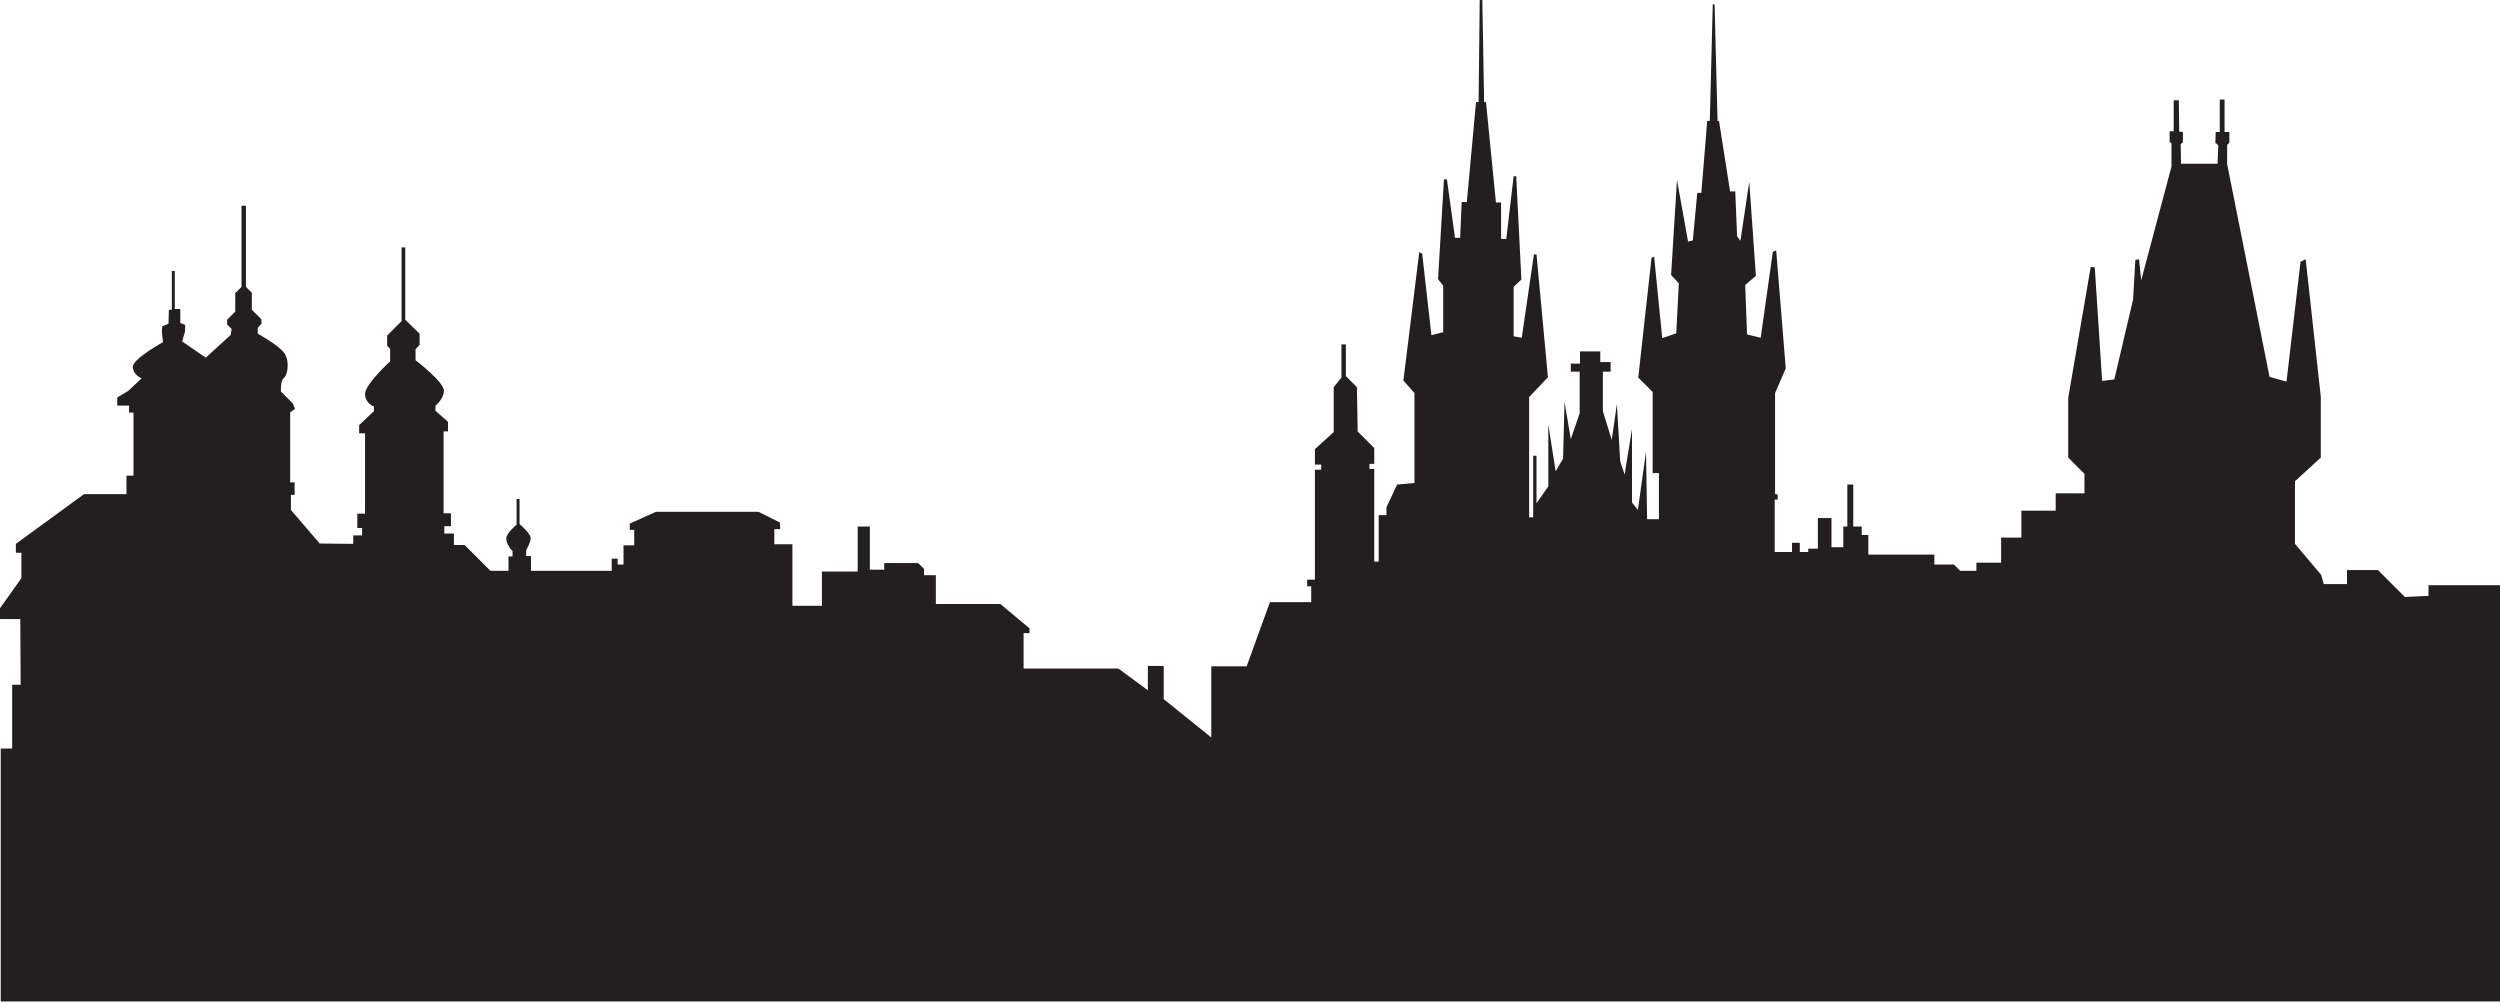 <?xml version="1.0" encoding="utf-8"?>
<!-- Generator: Adobe Illustrator 21.0.0, SVG Export Plug-In . SVG Version: 6.00 Build 0)  -->
<svg version="1.1" id="Layer_1" xmlns="http://www.w3.org/2000/svg" xmlns:xlink="http://www.w3.org/1999/xlink" x="0px" y="0px"
	 viewBox="0 0 678 272" style="enable-background:new 0 0 678 272;" xml:space="preserve">
<style type="text/css">
	.st0{fill:#231F20;}
</style>
<path class="st0" d="M658.6,158.7v2.9l-6.4,0.3l-7.3-7.3h-8.4v3.8h-6.3l-0.7-2.5l-7.1-8.4v-17l7-6.4v-16.5l-4.1-37.3l-1.4,0.7
	l-3.8,32.5l-4.6-1.3l-11.5-57.7v-5.2l0.6-0.6l0-2.9h-1.3l0-8.8h-1.3v8.8h-1.1l-0.1,2.9l0.8,0.7l-0.2,5h-9.9l-0.1-5.3l0.6-0.5l0-2.8
	l-1-0.1l-0.1-8.5h-1.4v8.4l-1.1,0v2.8l0.5,0.5v6.3L580.7,76l-0.6-5.7l-1,0.2l-0.6,10.7l-5.1,21.7l-3.3,0.4l-2-30.8l-1.1-0.1
	l-6.1,35.5v16.2l4.4,4.4v5.3h-7.8v4.7h-9.3v7.3h-5.5v6.8H536v2.2h-4.4l-1.7-1.7h-5.3v-2.7h-17.9v-5.3h-1.8v-2.3h-2.3v-11.4H501v11.4
	h-1.1v5.6h-3.2v-7.9h-3.7v8.3h-2.6v0.9h-2.3v-2.5h-2.1v2.5h-4.7v-14.2h0.8v-1.4l-0.7-0.1v-27.4l2.9-6.7l-2.6-32l-0.9,0.4l-3.3,23.3
	l-3.7-0.9l-0.5-13.4l2.9-2.5l-1.8-25.5L472,65.3l-0.9-1.2l-0.5-12.2h-1.4l-3-19.1l-0.4,0l-0.8-31.6h-0.5l-0.8,31.6l-0.7,0l-1.6,19.5
	h-1.1l-1.2,12.9l-1.3,0.3l-3-16.7l-1.6,25.8l2.1,2.2l-0.7,13.6l-3.8,1.3l-2.2-22.1l-0.7,0.3l-3.6,32.5l3.9,3.9v22h1.7v12.5h-3.2
	l-0.3-18.3l-2.2,15.8l-1.6-2v-20l-2,12.4l-1.2-3.6l-0.9-15.5l-1.4,9.7l-2.4-7.8v-10.7h2.1v-2.6h-2.8v-2.9h-5.5v3.3H426v2.2h2.4v11.3
	l-2.4,7l-1.7-10.1l-0.4,15.4l-2,3.4l-2-12.6v16.7l-3.2,4.6v-12.9h-0.9v16.7h-1.1v-32.6l5.1-5.4L416.7,69h-0.7l-3.3,22.6l-2.2-0.4
	V77.8l2.1-2l-1.4-28h-0.7l-2,17h-1.4v-9.9h-1.4L403,27.7l-0.5,0l-0.5-27.9h-0.7L401,27.7l-0.7,0l-2.5,27.1h-1.4l-0.4,9.7h-1.4
	l-2.2-15.9l-0.8,0.1l-1.6,27l1.4,1.8v12.6l-3.2,0.8l-2.5-22.1l-0.8-0.4l-4.3,34.8l3,3.4V131l-4.7,0.4l-2.9,6.2v2.1h-2.1v12.6h-1.2
	v-25.1h-1.3v-1.4h1.3v-4.3l-4.5-4.5l-0.2-12L365,102v-8.6h-1.2v9l-2.1,2.6v12.2l-5.1,4.6v4.2h1.7v1.4h-1.7v29.8h-2.1v1.8h1.1v4.3
	h-11.2l-6.3,17.4h-9.6V200l-12.9-10.4v-9h-4.3v6.6l-8-5.9h-25.7v-9.6h1.6v-1.3l-7.9-6.6h-17.5V156h-3.2v-1.7l-1.6-1.6h-9.2v1.8h-3.9
	v-11.7h-3.3V155h-9.7v9.3h-8v-16.7h-4.9v-4.1h1.6l-0.1-1.8l-5.8-2.9h-27.8l-7.1,3.2v1.7h1.2v4.2h-2.9v5.2h-1.6v-1.6h-1.6v3.3h-21.9
	v-4h-1.3v-1.6c0,0,1.3-2.2,1.2-3.4c-0.1-1.2-3-3.7-3-3.7v-6.8h-0.8v7c0,0-2.2,1.8-2.7,3.2c-0.5,1.3,1,3.3,1,3.3l0.6,0.6v1.5h-1.1
	v3.9H133l-7-7h-2.9v-3.1h-2.6v-2h1.8v-3.5h-2v-22.2h1.2v-2.6l-3.4-3v-1.4c0,0,2.1-1.6,2.3-3.9c0.2-2.4-7.7-8.4-7.7-8.4v-3l1.1-1.2
	v-3l-3.9-3.8V67.1h-1v20l-3.9,3.9v2.8l0.8,0.8V98c0,0-6.9,6.3-6.8,8.9c0.1,2.6,2.4,3.3,2.4,3.3v1.3l-4,3.8v2.2H99v21.8h-2.1v3.9h1.3
	v2h-2.4v2.3l-9.1-0.1l-7.8-9.1v-4.1h1v-3.4h-1.2v-19l1.3-0.9l-0.6-1.5l-3.2-3.2c0,0-0.2-2.9,0.8-3.7c1-0.8,1.6-4.4,0.2-6.6
	c-1.4-2.2-7.3-5.4-7.3-5.4v-1.6l1-1.1v-1.2l-2.6-2.6v-4.6l-1.6-1.6v-22h-1.2v22l-1.7,1.7v5l-2.2,2.2v1.3l1.2,1.2l-0.2,1.6L55.8,97
	l-6.4-4.4l0.8-2.8v-1.7l-1.3-0.5v-3.8h-1.5V73.5h-0.8v10.5h-0.8l-0.1,3.8L44,88.5L43.9,90l0.3,2.8c0,0-8.4,4.6-8.2,6.8
	c0.2,2.2,2.4,3,2.4,3l-3.6,3.4l-3,1.8v2.2H35v1.9h1.2V129h-1.9v5H22.8L4.3,147.5v2.4h1.5v6.9l-5.9,8.3v2.8h5.6l0.1,17.8H3.3V203H0.2
	v68.6h678.2l0.1-112.9H658.6z"/>
</svg>
